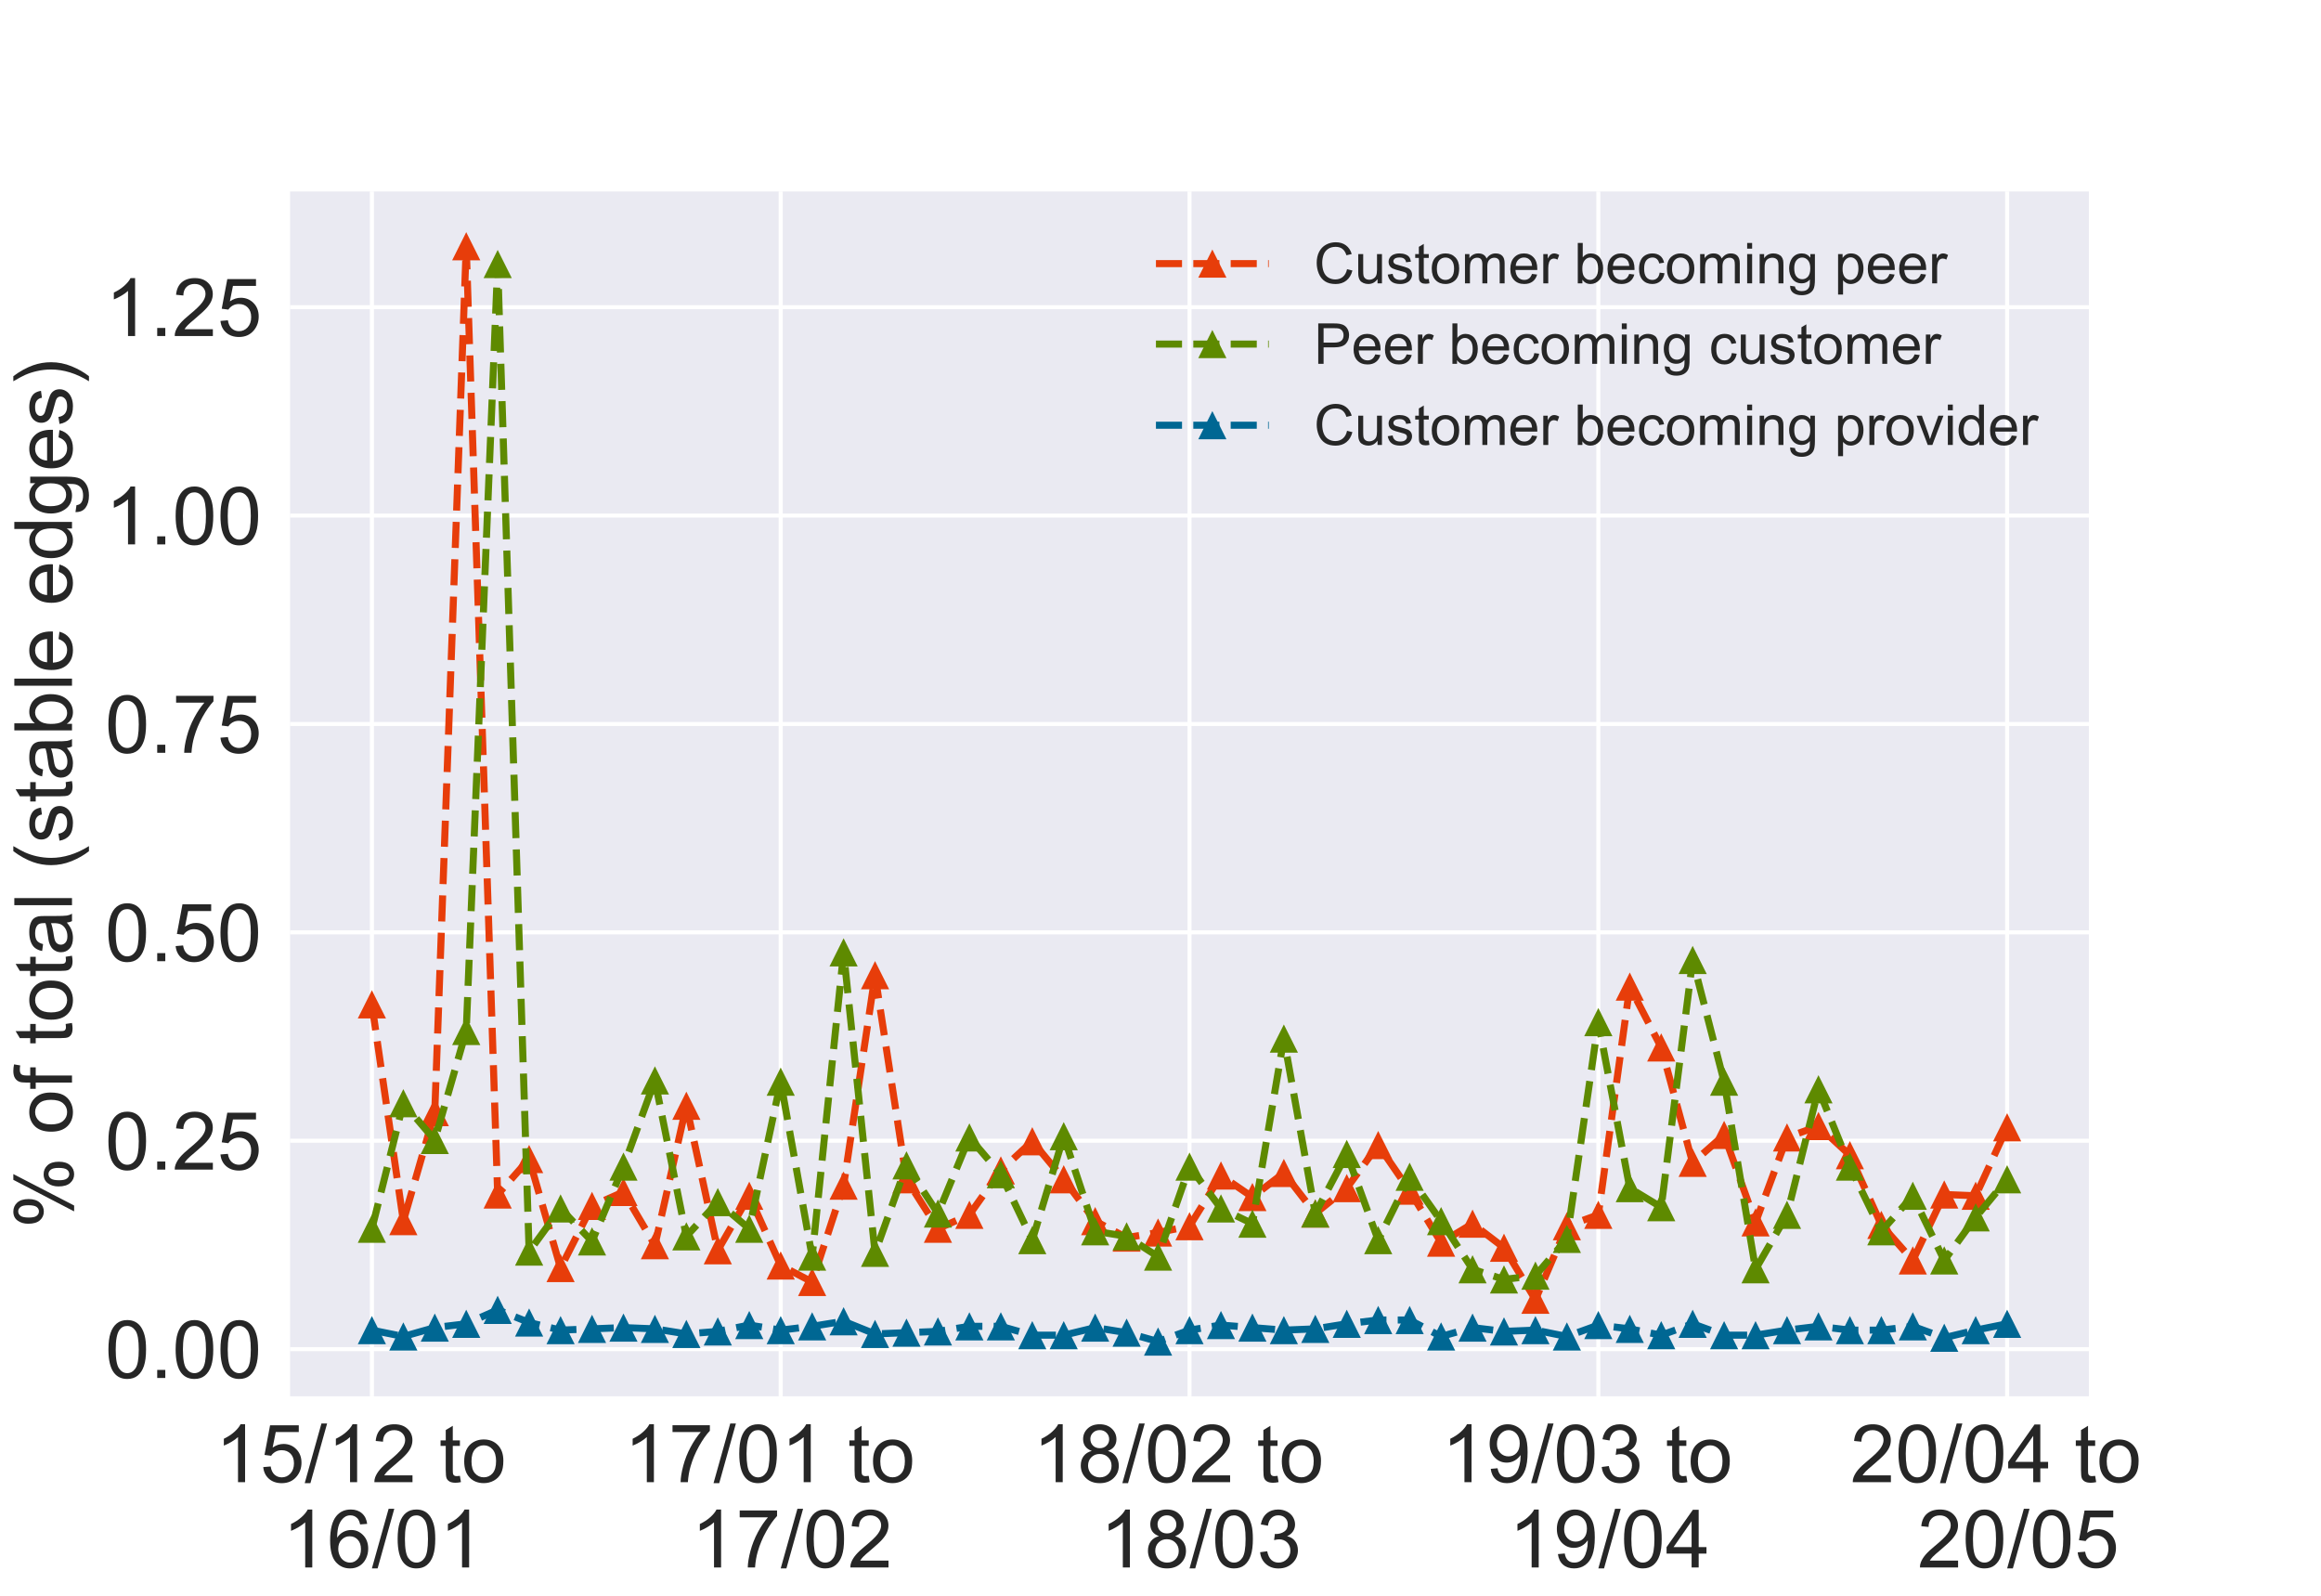 <?xml version="1.0" encoding="utf-8" standalone="no"?>
<!DOCTYPE svg PUBLIC "-//W3C//DTD SVG 1.1//EN"
  "http://www.w3.org/Graphics/SVG/1.1/DTD/svg11.dtd">
<!-- Created with matplotlib (https://matplotlib.org/) -->
<svg height="396pt" version="1.1" viewBox="0 0 576 396" width="576pt" xmlns="http://www.w3.org/2000/svg" xmlns:xlink="http://www.w3.org/1999/xlink">
 <defs>
  <style type="text/css">
*{stroke-linecap:butt;stroke-linejoin:round;}
  </style>
 </defs>
 <g id="figure_1">
  <g id="patch_1">
   <path d="M 0 396 
L 576 396 
L 576 0 
L 0 0 
z
" style="fill:#ffffff;"/>
  </g>
  <g id="axes_1">
   <g id="patch_2">
    <path d="M 72 346.5 
L 518.4 346.5 
L 518.4 47.52 
L 72 47.52 
z
" style="fill:#eaeaf2;"/>
   </g>
   <g id="matplotlib.axis_1">
    <g id="xtick_1">
     <g id="line2d_1">
      <path clip-path="url(#pc3252c942e)" d="M 92.291 346.5 
L 92.291 47.52 
" style="fill:none;stroke:#ffffff;stroke-linecap:round;"/>
     </g>
     <g id="line2d_2"/>
     <g id="text_1">
      <!-- 15/12 to  -->
      <defs>
       <path d="M 37.25 0 
L 28.469 0 
L 28.469 56 
Q 25.297 52.984 20.141 49.953 
Q 14.984 46.922 10.891 45.406 
L 10.891 53.906 
Q 18.266 57.375 23.781 62.297 
Q 29.297 67.234 31.594 71.875 
L 37.25 71.875 
z
" id="ArialMT-49"/>
       <path d="M 4.156 18.75 
L 13.375 19.531 
Q 14.406 12.797 18.141 9.391 
Q 21.875 6 27.156 6 
Q 33.5 6 37.891 10.781 
Q 42.281 15.578 42.281 23.484 
Q 42.281 31 38.062 35.344 
Q 33.844 39.703 27 39.703 
Q 22.75 39.703 19.328 37.766 
Q 15.922 35.844 13.969 32.766 
L 5.719 33.844 
L 12.641 70.609 
L 48.25 70.609 
L 48.25 62.203 
L 19.672 62.203 
L 15.828 42.969 
Q 22.266 47.469 29.344 47.469 
Q 38.719 47.469 45.156 40.969 
Q 51.609 34.469 51.609 24.266 
Q 51.609 14.547 45.953 7.469 
Q 39.062 -1.219 27.156 -1.219 
Q 17.391 -1.219 11.203 4.25 
Q 5.031 9.719 4.156 18.75 
z
" id="ArialMT-53"/>
       <path d="M 0 -1.219 
L 20.75 72.797 
L 27.781 72.797 
L 7.078 -1.219 
z
" id="ArialMT-47"/>
       <path d="M 50.344 8.453 
L 50.344 0 
L 3.031 0 
Q 2.938 3.172 4.047 6.109 
Q 5.859 10.938 9.828 15.625 
Q 13.812 20.312 21.344 26.469 
Q 33.016 36.031 37.109 41.625 
Q 41.219 47.219 41.219 52.203 
Q 41.219 57.422 37.469 61 
Q 33.734 64.594 27.734 64.594 
Q 21.391 64.594 17.578 60.781 
Q 13.766 56.984 13.719 50.25 
L 4.688 51.172 
Q 5.609 61.281 11.656 66.578 
Q 17.719 71.875 27.938 71.875 
Q 38.234 71.875 44.234 66.156 
Q 50.25 60.453 50.25 52 
Q 50.25 47.703 48.484 43.547 
Q 46.734 39.406 42.656 34.812 
Q 38.578 30.219 29.109 22.219 
Q 21.188 15.578 18.938 13.203 
Q 16.703 10.844 15.234 8.453 
z
" id="ArialMT-50"/>
       <path id="ArialMT-32"/>
       <path d="M 25.781 7.859 
L 27.047 0.094 
Q 23.344 -0.688 20.406 -0.688 
Q 15.625 -0.688 12.984 0.828 
Q 10.359 2.344 9.281 4.812 
Q 8.203 7.281 8.203 15.188 
L 8.203 45.016 
L 1.766 45.016 
L 1.766 51.859 
L 8.203 51.859 
L 8.203 64.703 
L 16.938 69.969 
L 16.938 51.859 
L 25.781 51.859 
L 25.781 45.016 
L 16.938 45.016 
L 16.938 14.703 
Q 16.938 10.938 17.406 9.859 
Q 17.875 8.797 18.922 8.156 
Q 19.969 7.516 21.922 7.516 
Q 23.391 7.516 25.781 7.859 
z
" id="ArialMT-116"/>
       <path d="M 3.328 25.922 
Q 3.328 40.328 11.328 47.266 
Q 18.016 53.031 27.641 53.031 
Q 38.328 53.031 45.109 46.016 
Q 51.906 39.016 51.906 26.656 
Q 51.906 16.656 48.906 10.906 
Q 45.906 5.172 40.156 2 
Q 34.422 -1.172 27.641 -1.172 
Q 16.75 -1.172 10.031 5.812 
Q 3.328 12.797 3.328 25.922 
z
M 12.359 25.922 
Q 12.359 15.969 16.703 11.016 
Q 21.047 6.062 27.641 6.062 
Q 34.188 6.062 38.531 11.031 
Q 42.875 16.016 42.875 26.219 
Q 42.875 35.844 38.5 40.797 
Q 34.125 45.75 27.641 45.75 
Q 21.047 45.75 16.703 40.812 
Q 12.359 35.891 12.359 25.922 
z
" id="ArialMT-111"/>
      </defs>
      <g style="fill:#262626;" transform="translate(53.374 367.816)scale(0.2 -0.2)">
       <use xlink:href="#ArialMT-49"/>
       <use x="55.615" xlink:href="#ArialMT-53"/>
       <use x="111.23" xlink:href="#ArialMT-47"/>
       <use x="139.014" xlink:href="#ArialMT-49"/>
       <use x="194.629" xlink:href="#ArialMT-50"/>
       <use x="250.244" xlink:href="#ArialMT-32"/>
       <use x="278.027" xlink:href="#ArialMT-116"/>
       <use x="305.811" xlink:href="#ArialMT-111"/>
       <use x="361.426" xlink:href="#ArialMT-32"/>
      </g>
      <!--  16/01 -->
      <defs>
       <path d="M 49.75 54.047 
L 41.016 53.375 
Q 39.844 58.547 37.703 60.891 
Q 34.125 64.656 28.906 64.656 
Q 24.703 64.656 21.531 62.312 
Q 17.391 59.281 14.984 53.469 
Q 12.594 47.656 12.5 36.922 
Q 15.672 41.75 20.266 44.094 
Q 24.859 46.438 29.891 46.438 
Q 38.672 46.438 44.844 39.969 
Q 51.031 33.5 51.031 23.25 
Q 51.031 16.5 48.125 10.719 
Q 45.219 4.938 40.141 1.859 
Q 35.062 -1.219 28.609 -1.219 
Q 17.625 -1.219 10.688 6.859 
Q 3.766 14.938 3.766 33.5 
Q 3.766 54.25 11.422 63.672 
Q 18.109 71.875 29.438 71.875 
Q 37.891 71.875 43.281 67.141 
Q 48.688 62.406 49.75 54.047 
z
M 13.875 23.188 
Q 13.875 18.656 15.797 14.5 
Q 17.719 10.359 21.188 8.172 
Q 24.656 6 28.469 6 
Q 34.031 6 38.031 10.484 
Q 42.047 14.984 42.047 22.703 
Q 42.047 30.125 38.078 34.391 
Q 34.125 38.672 28.125 38.672 
Q 22.172 38.672 18.016 34.391 
Q 13.875 30.125 13.875 23.188 
z
" id="ArialMT-54"/>
       <path d="M 4.156 35.297 
Q 4.156 48 6.766 55.734 
Q 9.375 63.484 14.516 67.672 
Q 19.672 71.875 27.484 71.875 
Q 33.25 71.875 37.594 69.547 
Q 41.938 67.234 44.766 62.859 
Q 47.609 58.5 49.219 52.219 
Q 50.828 45.953 50.828 35.297 
Q 50.828 22.703 48.234 14.969 
Q 45.656 7.234 40.5 3 
Q 35.359 -1.219 27.484 -1.219 
Q 17.141 -1.219 11.234 6.203 
Q 4.156 15.141 4.156 35.297 
z
M 13.188 35.297 
Q 13.188 17.672 17.312 11.828 
Q 21.438 6 27.484 6 
Q 33.547 6 37.672 11.859 
Q 41.797 17.719 41.797 35.297 
Q 41.797 52.984 37.672 58.781 
Q 33.547 64.594 27.391 64.594 
Q 21.344 64.594 17.719 59.469 
Q 13.188 52.938 13.188 35.297 
z
" id="ArialMT-48"/>
      </defs>
      <g style="fill:#262626;" transform="translate(64.491 388.969)scale(0.2 -0.2)">
       <use xlink:href="#ArialMT-32"/>
       <use x="27.783" xlink:href="#ArialMT-49"/>
       <use x="83.398" xlink:href="#ArialMT-54"/>
       <use x="139.014" xlink:href="#ArialMT-47"/>
       <use x="166.797" xlink:href="#ArialMT-48"/>
       <use x="222.412" xlink:href="#ArialMT-49"/>
      </g>
     </g>
    </g>
    <g id="xtick_2">
     <g id="line2d_3">
      <path clip-path="url(#pc3252c942e)" d="M 193.745 346.5 
L 193.745 47.52 
" style="fill:none;stroke:#ffffff;stroke-linecap:round;"/>
     </g>
     <g id="line2d_4"/>
     <g id="text_2">
      <!-- 17/01 to  -->
      <defs>
       <path d="M 4.734 62.203 
L 4.734 70.656 
L 51.078 70.656 
L 51.078 63.812 
Q 44.234 56.547 37.516 44.484 
Q 30.812 32.422 27.156 19.672 
Q 24.516 10.688 23.781 0 
L 14.75 0 
Q 14.891 8.453 18.062 20.406 
Q 21.234 32.375 27.172 43.484 
Q 33.109 54.594 39.797 62.203 
z
" id="ArialMT-55"/>
      </defs>
      <g style="fill:#262626;" transform="translate(154.828 367.816)scale(0.2 -0.2)">
       <use xlink:href="#ArialMT-49"/>
       <use x="55.615" xlink:href="#ArialMT-55"/>
       <use x="111.23" xlink:href="#ArialMT-47"/>
       <use x="139.014" xlink:href="#ArialMT-48"/>
       <use x="194.629" xlink:href="#ArialMT-49"/>
       <use x="250.244" xlink:href="#ArialMT-32"/>
       <use x="278.027" xlink:href="#ArialMT-116"/>
       <use x="305.811" xlink:href="#ArialMT-111"/>
       <use x="361.426" xlink:href="#ArialMT-32"/>
      </g>
      <!--  17/02 -->
      <g style="fill:#262626;" transform="translate(165.945 388.969)scale(0.2 -0.2)">
       <use xlink:href="#ArialMT-32"/>
       <use x="27.783" xlink:href="#ArialMT-49"/>
       <use x="83.398" xlink:href="#ArialMT-55"/>
       <use x="139.014" xlink:href="#ArialMT-47"/>
       <use x="166.797" xlink:href="#ArialMT-48"/>
       <use x="222.412" xlink:href="#ArialMT-50"/>
      </g>
     </g>
    </g>
    <g id="xtick_3">
     <g id="line2d_5">
      <path clip-path="url(#pc3252c942e)" d="M 295.2 346.5 
L 295.2 47.52 
" style="fill:none;stroke:#ffffff;stroke-linecap:round;"/>
     </g>
     <g id="line2d_6"/>
     <g id="text_3">
      <!-- 18/02 to  -->
      <defs>
       <path d="M 17.672 38.812 
Q 12.203 40.828 9.562 44.531 
Q 6.938 48.25 6.938 53.422 
Q 6.938 61.234 12.547 66.547 
Q 18.172 71.875 27.484 71.875 
Q 36.859 71.875 42.578 66.422 
Q 48.297 60.984 48.297 53.172 
Q 48.297 48.188 45.672 44.5 
Q 43.062 40.828 37.75 38.812 
Q 44.344 36.672 47.781 31.875 
Q 51.219 27.094 51.219 20.453 
Q 51.219 11.281 44.719 5.031 
Q 38.234 -1.219 27.641 -1.219 
Q 17.047 -1.219 10.547 5.047 
Q 4.047 11.328 4.047 20.703 
Q 4.047 27.688 7.594 32.391 
Q 11.141 37.109 17.672 38.812 
z
M 15.922 53.719 
Q 15.922 48.641 19.188 45.406 
Q 22.469 42.188 27.688 42.188 
Q 32.766 42.188 36.016 45.375 
Q 39.266 48.578 39.266 53.219 
Q 39.266 58.062 35.906 61.359 
Q 32.562 64.656 27.594 64.656 
Q 22.562 64.656 19.234 61.422 
Q 15.922 58.203 15.922 53.719 
z
M 13.094 20.656 
Q 13.094 16.891 14.875 13.375 
Q 16.656 9.859 20.172 7.922 
Q 23.688 6 27.734 6 
Q 34.031 6 38.125 10.047 
Q 42.234 14.109 42.234 20.359 
Q 42.234 26.703 38.016 30.859 
Q 33.797 35.016 27.438 35.016 
Q 21.234 35.016 17.156 30.906 
Q 13.094 26.812 13.094 20.656 
z
" id="ArialMT-56"/>
      </defs>
      <g style="fill:#262626;" transform="translate(256.283 367.816)scale(0.2 -0.2)">
       <use xlink:href="#ArialMT-49"/>
       <use x="55.615" xlink:href="#ArialMT-56"/>
       <use x="111.23" xlink:href="#ArialMT-47"/>
       <use x="139.014" xlink:href="#ArialMT-48"/>
       <use x="194.629" xlink:href="#ArialMT-50"/>
       <use x="250.244" xlink:href="#ArialMT-32"/>
       <use x="278.027" xlink:href="#ArialMT-116"/>
       <use x="305.811" xlink:href="#ArialMT-111"/>
       <use x="361.426" xlink:href="#ArialMT-32"/>
      </g>
      <!--  18/03 -->
      <defs>
       <path d="M 4.203 18.891 
L 12.984 20.062 
Q 14.5 12.594 18.141 9.297 
Q 21.781 6 27 6 
Q 33.203 6 37.469 10.297 
Q 41.75 14.594 41.75 20.953 
Q 41.75 27 37.797 30.922 
Q 33.844 34.859 27.734 34.859 
Q 25.25 34.859 21.531 33.891 
L 22.516 41.609 
Q 23.391 41.5 23.922 41.5 
Q 29.547 41.5 34.031 44.422 
Q 38.531 47.359 38.531 53.469 
Q 38.531 58.297 35.25 61.469 
Q 31.984 64.656 26.812 64.656 
Q 21.688 64.656 18.266 61.422 
Q 14.844 58.203 13.875 51.766 
L 5.078 53.328 
Q 6.688 62.156 12.391 67.016 
Q 18.109 71.875 26.609 71.875 
Q 32.469 71.875 37.391 69.359 
Q 42.328 66.844 44.938 62.5 
Q 47.562 58.156 47.562 53.266 
Q 47.562 48.641 45.062 44.828 
Q 42.578 41.016 37.703 38.766 
Q 44.047 37.312 47.562 32.688 
Q 51.078 28.078 51.078 21.141 
Q 51.078 11.766 44.234 5.25 
Q 37.406 -1.266 26.953 -1.266 
Q 17.531 -1.266 11.297 4.344 
Q 5.078 9.969 4.203 18.891 
z
" id="ArialMT-51"/>
      </defs>
      <g style="fill:#262626;" transform="translate(267.4 388.969)scale(0.2 -0.2)">
       <use xlink:href="#ArialMT-32"/>
       <use x="27.783" xlink:href="#ArialMT-49"/>
       <use x="83.398" xlink:href="#ArialMT-56"/>
       <use x="139.014" xlink:href="#ArialMT-47"/>
       <use x="166.797" xlink:href="#ArialMT-48"/>
       <use x="222.412" xlink:href="#ArialMT-51"/>
      </g>
     </g>
    </g>
    <g id="xtick_4">
     <g id="line2d_7">
      <path clip-path="url(#pc3252c942e)" d="M 396.655 346.5 
L 396.655 47.52 
" style="fill:none;stroke:#ffffff;stroke-linecap:round;"/>
     </g>
     <g id="line2d_8"/>
     <g id="text_4">
      <!-- 19/03 to  -->
      <defs>
       <path d="M 5.469 16.547 
L 13.922 17.328 
Q 14.984 11.375 18.016 8.688 
Q 21.047 6 25.781 6 
Q 29.828 6 32.875 7.859 
Q 35.938 9.719 37.891 12.812 
Q 39.844 15.922 41.156 21.188 
Q 42.484 26.469 42.484 31.938 
Q 42.484 32.516 42.438 33.688 
Q 39.797 29.5 35.234 26.875 
Q 30.672 24.266 25.344 24.266 
Q 16.453 24.266 10.297 30.703 
Q 4.156 37.156 4.156 47.703 
Q 4.156 58.594 10.578 65.234 
Q 17 71.875 26.656 71.875 
Q 33.641 71.875 39.422 68.109 
Q 45.219 64.359 48.219 57.391 
Q 51.219 50.438 51.219 37.25 
Q 51.219 23.531 48.234 15.406 
Q 45.266 7.281 39.375 3.031 
Q 33.5 -1.219 25.594 -1.219 
Q 17.188 -1.219 11.859 3.438 
Q 6.547 8.109 5.469 16.547 
z
M 41.453 48.141 
Q 41.453 55.719 37.422 60.156 
Q 33.406 64.594 27.734 64.594 
Q 21.875 64.594 17.531 59.812 
Q 13.188 55.031 13.188 47.406 
Q 13.188 40.578 17.312 36.297 
Q 21.438 32.031 27.484 32.031 
Q 33.594 32.031 37.516 36.297 
Q 41.453 40.578 41.453 48.141 
z
" id="ArialMT-57"/>
      </defs>
      <g style="fill:#262626;" transform="translate(357.737 367.816)scale(0.2 -0.2)">
       <use xlink:href="#ArialMT-49"/>
       <use x="55.615" xlink:href="#ArialMT-57"/>
       <use x="111.23" xlink:href="#ArialMT-47"/>
       <use x="139.014" xlink:href="#ArialMT-48"/>
       <use x="194.629" xlink:href="#ArialMT-51"/>
       <use x="250.244" xlink:href="#ArialMT-32"/>
       <use x="278.027" xlink:href="#ArialMT-116"/>
       <use x="305.811" xlink:href="#ArialMT-111"/>
       <use x="361.426" xlink:href="#ArialMT-32"/>
      </g>
      <!--  19/04 -->
      <defs>
       <path d="M 32.328 0 
L 32.328 17.141 
L 1.266 17.141 
L 1.266 25.203 
L 33.938 71.578 
L 41.109 71.578 
L 41.109 25.203 
L 50.781 25.203 
L 50.781 17.141 
L 41.109 17.141 
L 41.109 0 
z
M 32.328 25.203 
L 32.328 57.469 
L 9.906 25.203 
z
" id="ArialMT-52"/>
      </defs>
      <g style="fill:#262626;" transform="translate(368.855 388.969)scale(0.2 -0.2)">
       <use xlink:href="#ArialMT-32"/>
       <use x="27.783" xlink:href="#ArialMT-49"/>
       <use x="83.398" xlink:href="#ArialMT-57"/>
       <use x="139.014" xlink:href="#ArialMT-47"/>
       <use x="166.797" xlink:href="#ArialMT-48"/>
       <use x="222.412" xlink:href="#ArialMT-52"/>
      </g>
     </g>
    </g>
    <g id="xtick_5">
     <g id="line2d_9">
      <path clip-path="url(#pc3252c942e)" d="M 498.109 346.5 
L 498.109 47.52 
" style="fill:none;stroke:#ffffff;stroke-linecap:round;"/>
     </g>
     <g id="line2d_10"/>
     <g id="text_5">
      <!-- 20/04 to  -->
      <g style="fill:#262626;" transform="translate(459.192 367.816)scale(0.2 -0.2)">
       <use xlink:href="#ArialMT-50"/>
       <use x="55.615" xlink:href="#ArialMT-48"/>
       <use x="111.23" xlink:href="#ArialMT-47"/>
       <use x="139.014" xlink:href="#ArialMT-48"/>
       <use x="194.629" xlink:href="#ArialMT-52"/>
       <use x="250.244" xlink:href="#ArialMT-32"/>
       <use x="278.027" xlink:href="#ArialMT-116"/>
       <use x="305.811" xlink:href="#ArialMT-111"/>
       <use x="361.426" xlink:href="#ArialMT-32"/>
      </g>
      <!--  20/05 -->
      <g style="fill:#262626;" transform="translate(470.309 388.969)scale(0.2 -0.2)">
       <use xlink:href="#ArialMT-32"/>
       <use x="27.783" xlink:href="#ArialMT-50"/>
       <use x="83.398" xlink:href="#ArialMT-48"/>
       <use x="139.014" xlink:href="#ArialMT-47"/>
       <use x="166.797" xlink:href="#ArialMT-48"/>
       <use x="222.412" xlink:href="#ArialMT-53"/>
      </g>
     </g>
    </g>
   </g>
   <g id="matplotlib.axis_2">
    <g id="ytick_1">
     <g id="line2d_11">
      <path clip-path="url(#pc3252c942e)" d="M 72 334.798 
L 518.4 334.798 
" style="fill:none;stroke:#ffffff;stroke-linecap:round;"/>
     </g>
     <g id="line2d_12"/>
     <g id="text_6">
      <!-- 0.00 -->
      <defs>
       <path d="M 9.078 0 
L 9.078 10.016 
L 19.094 10.016 
L 19.094 0 
z
" id="ArialMT-46"/>
      </defs>
      <g style="fill:#262626;" transform="translate(26.078 341.955)scale(0.2 -0.2)">
       <use xlink:href="#ArialMT-48"/>
       <use x="55.615" xlink:href="#ArialMT-46"/>
       <use x="83.398" xlink:href="#ArialMT-48"/>
       <use x="139.014" xlink:href="#ArialMT-48"/>
      </g>
     </g>
    </g>
    <g id="ytick_2">
     <g id="line2d_13">
      <path clip-path="url(#pc3252c942e)" d="M 72 283.083 
L 518.4 283.083 
" style="fill:none;stroke:#ffffff;stroke-linecap:round;"/>
     </g>
     <g id="line2d_14"/>
     <g id="text_7">
      <!-- 0.25 -->
      <g style="fill:#262626;" transform="translate(26.078 290.241)scale(0.2 -0.2)">
       <use xlink:href="#ArialMT-48"/>
       <use x="55.615" xlink:href="#ArialMT-46"/>
       <use x="83.398" xlink:href="#ArialMT-50"/>
       <use x="139.014" xlink:href="#ArialMT-53"/>
      </g>
     </g>
    </g>
    <g id="ytick_3">
     <g id="line2d_15">
      <path clip-path="url(#pc3252c942e)" d="M 72 231.369 
L 518.4 231.369 
" style="fill:none;stroke:#ffffff;stroke-linecap:round;"/>
     </g>
     <g id="line2d_16"/>
     <g id="text_8">
      <!-- 0.50 -->
      <g style="fill:#262626;" transform="translate(26.078 238.527)scale(0.2 -0.2)">
       <use xlink:href="#ArialMT-48"/>
       <use x="55.615" xlink:href="#ArialMT-46"/>
       <use x="83.398" xlink:href="#ArialMT-53"/>
       <use x="139.014" xlink:href="#ArialMT-48"/>
      </g>
     </g>
    </g>
    <g id="ytick_4">
     <g id="line2d_17">
      <path clip-path="url(#pc3252c942e)" d="M 72 179.654 
L 518.4 179.654 
" style="fill:none;stroke:#ffffff;stroke-linecap:round;"/>
     </g>
     <g id="line2d_18"/>
     <g id="text_9">
      <!-- 0.75 -->
      <g style="fill:#262626;" transform="translate(26.078 186.812)scale(0.2 -0.2)">
       <use xlink:href="#ArialMT-48"/>
       <use x="55.615" xlink:href="#ArialMT-46"/>
       <use x="83.398" xlink:href="#ArialMT-55"/>
       <use x="139.014" xlink:href="#ArialMT-53"/>
      </g>
     </g>
    </g>
    <g id="ytick_5">
     <g id="line2d_19">
      <path clip-path="url(#pc3252c942e)" d="M 72 127.94 
L 518.4 127.94 
" style="fill:none;stroke:#ffffff;stroke-linecap:round;"/>
     </g>
     <g id="line2d_20"/>
     <g id="text_10">
      <!-- 1.00 -->
      <g style="fill:#262626;" transform="translate(26.078 135.098)scale(0.2 -0.2)">
       <use xlink:href="#ArialMT-49"/>
       <use x="55.615" xlink:href="#ArialMT-46"/>
       <use x="83.398" xlink:href="#ArialMT-48"/>
       <use x="139.014" xlink:href="#ArialMT-48"/>
      </g>
     </g>
    </g>
    <g id="ytick_6">
     <g id="line2d_21">
      <path clip-path="url(#pc3252c942e)" d="M 72 76.226 
L 518.4 76.226 
" style="fill:none;stroke:#ffffff;stroke-linecap:round;"/>
     </g>
     <g id="line2d_22"/>
     <g id="text_11">
      <!-- 1.25 -->
      <g style="fill:#262626;" transform="translate(26.078 83.384)scale(0.2 -0.2)">
       <use xlink:href="#ArialMT-49"/>
       <use x="55.615" xlink:href="#ArialMT-46"/>
       <use x="83.398" xlink:href="#ArialMT-50"/>
       <use x="139.014" xlink:href="#ArialMT-53"/>
      </g>
     </g>
    </g>
    <g id="text_12">
     <!-- % of total (stable edges) -->
     <defs>
      <path d="M 5.812 54.391 
Q 5.812 62.062 9.672 67.422 
Q 13.531 72.797 20.844 72.797 
Q 27.594 72.797 32 67.984 
Q 36.422 63.188 36.422 53.859 
Q 36.422 44.781 31.953 39.875 
Q 27.484 34.969 20.953 34.969 
Q 14.453 34.969 10.125 39.797 
Q 5.812 44.625 5.812 54.391 
z
M 21.094 66.75 
Q 17.828 66.75 15.656 63.906 
Q 13.484 61.078 13.484 53.516 
Q 13.484 46.625 15.672 43.812 
Q 17.875 41.016 21.094 41.016 
Q 24.422 41.016 26.594 43.844 
Q 28.766 46.688 28.766 54.203 
Q 28.766 61.141 26.562 63.938 
Q 24.359 66.75 21.094 66.75 
z
M 21.141 -2.641 
L 60.297 72.797 
L 67.438 72.797 
L 28.422 -2.641 
z
M 52.094 16.797 
Q 52.094 24.516 55.953 29.859 
Q 59.812 35.203 67.188 35.203 
Q 73.922 35.203 78.344 30.391 
Q 82.766 25.594 82.766 16.266 
Q 82.766 7.172 78.297 2.266 
Q 73.828 -2.641 67.234 -2.641 
Q 60.75 -2.641 56.422 2.219 
Q 52.094 7.078 52.094 16.797 
z
M 67.438 29.156 
Q 64.109 29.156 61.938 26.312 
Q 59.766 23.484 59.766 15.922 
Q 59.766 9.078 61.953 6.25 
Q 64.156 3.422 67.391 3.422 
Q 70.75 3.422 72.922 6.25 
Q 75.094 9.078 75.094 16.609 
Q 75.094 23.531 72.891 26.344 
Q 70.703 29.156 67.438 29.156 
z
" id="ArialMT-37"/>
      <path d="M 8.688 0 
L 8.688 45.016 
L 0.922 45.016 
L 0.922 51.859 
L 8.688 51.859 
L 8.688 57.375 
Q 8.688 62.594 9.625 65.141 
Q 10.891 68.562 14.078 70.672 
Q 17.281 72.797 23.047 72.797 
Q 26.766 72.797 31.25 71.922 
L 29.938 64.266 
Q 27.203 64.75 24.75 64.75 
Q 20.75 64.75 19.094 63.031 
Q 17.438 61.328 17.438 56.641 
L 17.438 51.859 
L 27.547 51.859 
L 27.547 45.016 
L 17.438 45.016 
L 17.438 0 
z
" id="ArialMT-102"/>
      <path d="M 40.438 6.391 
Q 35.547 2.25 31.031 0.531 
Q 26.516 -1.172 21.344 -1.172 
Q 12.797 -1.172 8.203 3 
Q 3.609 7.172 3.609 13.672 
Q 3.609 17.484 5.344 20.625 
Q 7.078 23.781 9.891 25.688 
Q 12.703 27.594 16.219 28.562 
Q 18.797 29.25 24.031 29.891 
Q 34.672 31.156 39.703 32.906 
Q 39.75 34.719 39.75 35.203 
Q 39.75 40.578 37.25 42.781 
Q 33.891 45.75 27.25 45.75 
Q 21.047 45.75 18.094 43.578 
Q 15.141 41.406 13.719 35.891 
L 5.125 37.062 
Q 6.297 42.578 8.984 45.969 
Q 11.672 49.359 16.75 51.188 
Q 21.828 53.031 28.516 53.031 
Q 35.156 53.031 39.297 51.469 
Q 43.453 49.906 45.406 47.531 
Q 47.359 45.172 48.141 41.547 
Q 48.578 39.312 48.578 33.453 
L 48.578 21.734 
Q 48.578 9.469 49.141 6.219 
Q 49.703 2.984 51.375 0 
L 42.188 0 
Q 40.828 2.734 40.438 6.391 
z
M 39.703 26.031 
Q 34.906 24.078 25.344 22.703 
Q 19.922 21.922 17.672 20.938 
Q 15.438 19.969 14.203 18.094 
Q 12.984 16.219 12.984 13.922 
Q 12.984 10.406 15.641 8.062 
Q 18.312 5.719 23.438 5.719 
Q 28.516 5.719 32.469 7.938 
Q 36.422 10.156 38.281 14.016 
Q 39.703 17 39.703 22.797 
z
" id="ArialMT-97"/>
      <path d="M 6.391 0 
L 6.391 71.578 
L 15.188 71.578 
L 15.188 0 
z
" id="ArialMT-108"/>
      <path d="M 23.391 -21.047 
Q 16.109 -11.859 11.078 0.438 
Q 6.062 12.75 6.062 25.922 
Q 6.062 37.547 9.812 48.188 
Q 14.203 60.547 23.391 72.797 
L 29.688 72.797 
Q 23.781 62.641 21.875 58.297 
Q 18.891 51.562 17.188 44.234 
Q 15.094 35.109 15.094 25.875 
Q 15.094 2.391 29.688 -21.047 
z
" id="ArialMT-40"/>
      <path d="M 3.078 15.484 
L 11.766 16.844 
Q 12.5 11.625 15.844 8.844 
Q 19.188 6.062 25.203 6.062 
Q 31.25 6.062 34.172 8.516 
Q 37.109 10.984 37.109 14.312 
Q 37.109 17.281 34.516 19 
Q 32.719 20.172 25.531 21.969 
Q 15.875 24.422 12.141 26.203 
Q 8.406 27.984 6.469 31.125 
Q 4.547 34.281 4.547 38.094 
Q 4.547 41.547 6.125 44.5 
Q 7.719 47.469 10.453 49.422 
Q 12.5 50.922 16.031 51.969 
Q 19.578 53.031 23.641 53.031 
Q 29.734 53.031 34.344 51.266 
Q 38.969 49.516 41.156 46.5 
Q 43.359 43.5 44.188 38.484 
L 35.594 37.312 
Q 35.016 41.312 32.203 43.547 
Q 29.391 45.797 24.266 45.797 
Q 18.219 45.797 15.625 43.797 
Q 13.031 41.797 13.031 39.109 
Q 13.031 37.406 14.109 36.031 
Q 15.188 34.625 17.484 33.688 
Q 18.797 33.203 25.25 31.453 
Q 34.578 28.953 38.25 27.359 
Q 41.938 25.781 44.031 22.75 
Q 46.141 19.734 46.141 15.234 
Q 46.141 10.844 43.578 6.953 
Q 41.016 3.078 36.172 0.953 
Q 31.344 -1.172 25.25 -1.172 
Q 15.141 -1.172 9.844 3.031 
Q 4.547 7.234 3.078 15.484 
z
" id="ArialMT-115"/>
      <path d="M 14.703 0 
L 6.547 0 
L 6.547 71.578 
L 15.328 71.578 
L 15.328 46.047 
Q 20.906 53.031 29.547 53.031 
Q 34.328 53.031 38.594 51.094 
Q 42.875 49.172 45.625 45.672 
Q 48.391 42.188 49.953 37.25 
Q 51.516 32.328 51.516 26.703 
Q 51.516 13.375 44.922 6.094 
Q 38.328 -1.172 29.109 -1.172 
Q 19.922 -1.172 14.703 6.5 
z
M 14.594 26.312 
Q 14.594 17 17.141 12.844 
Q 21.297 6.062 28.375 6.062 
Q 34.125 6.062 38.328 11.062 
Q 42.531 16.062 42.531 25.984 
Q 42.531 36.141 38.5 40.969 
Q 34.469 45.797 28.766 45.797 
Q 23 45.797 18.797 40.797 
Q 14.594 35.797 14.594 26.312 
z
" id="ArialMT-98"/>
      <path d="M 42.094 16.703 
L 51.172 15.578 
Q 49.031 7.625 43.219 3.219 
Q 37.406 -1.172 28.375 -1.172 
Q 17 -1.172 10.328 5.828 
Q 3.656 12.844 3.656 25.484 
Q 3.656 38.578 10.391 45.797 
Q 17.141 53.031 27.875 53.031 
Q 38.281 53.031 44.875 45.953 
Q 51.469 38.875 51.469 26.031 
Q 51.469 25.25 51.422 23.688 
L 12.75 23.688 
Q 13.234 15.141 17.578 10.594 
Q 21.922 6.062 28.422 6.062 
Q 33.25 6.062 36.672 8.594 
Q 40.094 11.141 42.094 16.703 
z
M 13.234 30.906 
L 42.188 30.906 
Q 41.609 37.453 38.875 40.719 
Q 34.672 45.797 27.984 45.797 
Q 21.922 45.797 17.797 41.75 
Q 13.672 37.703 13.234 30.906 
z
" id="ArialMT-101"/>
      <path d="M 40.234 0 
L 40.234 6.547 
Q 35.297 -1.172 25.734 -1.172 
Q 19.531 -1.172 14.328 2.25 
Q 9.125 5.672 6.266 11.797 
Q 3.422 17.922 3.422 25.875 
Q 3.422 33.641 6 39.969 
Q 8.594 46.297 13.766 49.656 
Q 18.953 53.031 25.344 53.031 
Q 30.031 53.031 33.688 51.047 
Q 37.359 49.078 39.656 45.906 
L 39.656 71.578 
L 48.391 71.578 
L 48.391 0 
z
M 12.453 25.875 
Q 12.453 15.922 16.641 10.984 
Q 20.844 6.062 26.562 6.062 
Q 32.328 6.062 36.344 10.766 
Q 40.375 15.484 40.375 25.141 
Q 40.375 35.797 36.266 40.766 
Q 32.172 45.75 26.172 45.75 
Q 20.312 45.75 16.375 40.969 
Q 12.453 36.188 12.453 25.875 
z
" id="ArialMT-100"/>
      <path d="M 4.984 -4.297 
L 13.531 -5.562 
Q 14.062 -9.516 16.5 -11.328 
Q 19.781 -13.766 25.438 -13.766 
Q 31.547 -13.766 34.859 -11.328 
Q 38.188 -8.891 39.359 -4.5 
Q 40.047 -1.812 39.984 6.781 
Q 34.234 0 25.641 0 
Q 14.938 0 9.078 7.719 
Q 3.219 15.438 3.219 26.219 
Q 3.219 33.641 5.906 39.906 
Q 8.594 46.188 13.688 49.609 
Q 18.797 53.031 25.688 53.031 
Q 34.859 53.031 40.828 45.609 
L 40.828 51.859 
L 48.922 51.859 
L 48.922 7.031 
Q 48.922 -5.078 46.453 -10.125 
Q 44 -15.188 38.641 -18.109 
Q 33.297 -21.047 25.484 -21.047 
Q 16.219 -21.047 10.5 -16.875 
Q 4.781 -12.703 4.984 -4.297 
z
M 12.25 26.859 
Q 12.25 16.656 16.297 11.969 
Q 20.359 7.281 26.469 7.281 
Q 32.516 7.281 36.609 11.938 
Q 40.719 16.609 40.719 26.562 
Q 40.719 36.078 36.5 40.906 
Q 32.281 45.75 26.312 45.75 
Q 20.453 45.75 16.344 40.984 
Q 12.25 36.234 12.25 26.859 
z
" id="ArialMT-103"/>
      <path d="M 12.359 -21.047 
L 6.062 -21.047 
Q 20.656 2.391 20.656 25.875 
Q 20.656 35.062 18.562 44.094 
Q 16.891 51.422 13.922 58.156 
Q 12.016 62.547 6.062 72.797 
L 12.359 72.797 
Q 21.531 60.547 25.922 48.188 
Q 29.688 37.547 29.688 25.922 
Q 29.688 12.75 24.625 0.438 
Q 19.578 -11.859 12.359 -21.047 
z
" id="ArialMT-41"/>
     </defs>
     <g style="fill:#262626;" transform="translate(17.869 304.84)rotate(-90)scale(0.2 -0.2)">
      <use xlink:href="#ArialMT-37"/>
      <use x="88.916" xlink:href="#ArialMT-32"/>
      <use x="116.699" xlink:href="#ArialMT-111"/>
      <use x="172.314" xlink:href="#ArialMT-102"/>
      <use x="200.098" xlink:href="#ArialMT-32"/>
      <use x="227.881" xlink:href="#ArialMT-116"/>
      <use x="255.664" xlink:href="#ArialMT-111"/>
      <use x="311.279" xlink:href="#ArialMT-116"/>
      <use x="339.062" xlink:href="#ArialMT-97"/>
      <use x="394.678" xlink:href="#ArialMT-108"/>
      <use x="416.895" xlink:href="#ArialMT-32"/>
      <use x="444.678" xlink:href="#ArialMT-40"/>
      <use x="477.979" xlink:href="#ArialMT-115"/>
      <use x="527.979" xlink:href="#ArialMT-116"/>
      <use x="555.762" xlink:href="#ArialMT-97"/>
      <use x="611.377" xlink:href="#ArialMT-98"/>
      <use x="666.992" xlink:href="#ArialMT-108"/>
      <use x="689.209" xlink:href="#ArialMT-101"/>
      <use x="744.824" xlink:href="#ArialMT-32"/>
      <use x="772.607" xlink:href="#ArialMT-101"/>
      <use x="828.223" xlink:href="#ArialMT-100"/>
      <use x="883.838" xlink:href="#ArialMT-103"/>
      <use x="939.453" xlink:href="#ArialMT-101"/>
      <use x="995.068" xlink:href="#ArialMT-115"/>
      <use x="1045.068" xlink:href="#ArialMT-41"/>
     </g>
    </g>
   </g>
   <g id="line2d_23">
    <path clip-path="url(#pc3252c942e)" d="M 92.291 249.231 
L 100.095 303.025 
L 107.899 275.97 
L 115.703 61.11 
L 123.508 296.418 
L 131.312 287.61 
L 139.116 314.664 
L 146.92 299.25 
L 154.724 295.789 
L 162.529 309.002 
L 170.333 274.397 
L 178.137 310.26 
L 185.941 296.733 
L 193.745 314.035 
L 201.55 318.125 
L 209.354 294.216 
L 217.158 241.995 
L 224.962 292.643 
L 232.766 304.912 
L 240.571 301.452 
L 248.375 290.441 
L 256.179 283.206 
L 263.983 292.643 
L 271.787 303.025 
L 279.592 307.114 
L 287.396 305.856 
L 295.2 304.283 
L 303.004 291.7 
L 310.808 297.048 
L 318.613 291.07 
L 326.417 301.137 
L 334.221 294.845 
L 342.025 284.15 
L 349.829 295.475 
L 357.634 308.373 
L 365.438 303.654 
L 373.242 309.631 
L 381.046 322.529 
L 388.85 304.283 
L 396.655 301.452 
L 404.459 244.827 
L 412.263 259.927 
L 420.067 288.554 
L 427.871 281.633 
L 435.676 303.339 
L 443.48 282.262 
L 451.284 279.431 
L 459.088 286.666 
L 466.892 303.968 
L 474.697 312.777 
L 482.501 296.418 
L 490.305 296.733 
L 498.109 279.745 
" style="fill:none;stroke:#e73d0a;stroke-dasharray:6.475,2.8;stroke-dashoffset:0;stroke-width:1.75;"/>
    <defs>
     <path d="M 0 -3.5 
L -3.5 3.5 
L 3.5 3.5 
z
" id="mc7b42a4d56"/>
    </defs>
    <g clip-path="url(#pc3252c942e)">
     <use style="fill:#e73d0a;" x="92.291" xlink:href="#mc7b42a4d56" y="249.231"/>
     <use style="fill:#e73d0a;" x="100.095" xlink:href="#mc7b42a4d56" y="303.025"/>
     <use style="fill:#e73d0a;" x="107.899" xlink:href="#mc7b42a4d56" y="275.97"/>
     <use style="fill:#e73d0a;" x="115.703" xlink:href="#mc7b42a4d56" y="61.11"/>
     <use style="fill:#e73d0a;" x="123.508" xlink:href="#mc7b42a4d56" y="296.418"/>
     <use style="fill:#e73d0a;" x="131.312" xlink:href="#mc7b42a4d56" y="287.61"/>
     <use style="fill:#e73d0a;" x="139.116" xlink:href="#mc7b42a4d56" y="314.664"/>
     <use style="fill:#e73d0a;" x="146.92" xlink:href="#mc7b42a4d56" y="299.25"/>
     <use style="fill:#e73d0a;" x="154.724" xlink:href="#mc7b42a4d56" y="295.789"/>
     <use style="fill:#e73d0a;" x="162.529" xlink:href="#mc7b42a4d56" y="309.002"/>
     <use style="fill:#e73d0a;" x="170.333" xlink:href="#mc7b42a4d56" y="274.397"/>
     <use style="fill:#e73d0a;" x="178.137" xlink:href="#mc7b42a4d56" y="310.26"/>
     <use style="fill:#e73d0a;" x="185.941" xlink:href="#mc7b42a4d56" y="296.733"/>
     <use style="fill:#e73d0a;" x="193.745" xlink:href="#mc7b42a4d56" y="314.035"/>
     <use style="fill:#e73d0a;" x="201.55" xlink:href="#mc7b42a4d56" y="318.125"/>
     <use style="fill:#e73d0a;" x="209.354" xlink:href="#mc7b42a4d56" y="294.216"/>
     <use style="fill:#e73d0a;" x="217.158" xlink:href="#mc7b42a4d56" y="241.995"/>
     <use style="fill:#e73d0a;" x="224.962" xlink:href="#mc7b42a4d56" y="292.643"/>
     <use style="fill:#e73d0a;" x="232.766" xlink:href="#mc7b42a4d56" y="304.912"/>
     <use style="fill:#e73d0a;" x="240.571" xlink:href="#mc7b42a4d56" y="301.452"/>
     <use style="fill:#e73d0a;" x="248.375" xlink:href="#mc7b42a4d56" y="290.441"/>
     <use style="fill:#e73d0a;" x="256.179" xlink:href="#mc7b42a4d56" y="283.206"/>
     <use style="fill:#e73d0a;" x="263.983" xlink:href="#mc7b42a4d56" y="292.643"/>
     <use style="fill:#e73d0a;" x="271.787" xlink:href="#mc7b42a4d56" y="303.025"/>
     <use style="fill:#e73d0a;" x="279.592" xlink:href="#mc7b42a4d56" y="307.114"/>
     <use style="fill:#e73d0a;" x="287.396" xlink:href="#mc7b42a4d56" y="305.856"/>
     <use style="fill:#e73d0a;" x="295.2" xlink:href="#mc7b42a4d56" y="304.283"/>
     <use style="fill:#e73d0a;" x="303.004" xlink:href="#mc7b42a4d56" y="291.7"/>
     <use style="fill:#e73d0a;" x="310.808" xlink:href="#mc7b42a4d56" y="297.048"/>
     <use style="fill:#e73d0a;" x="318.613" xlink:href="#mc7b42a4d56" y="291.07"/>
     <use style="fill:#e73d0a;" x="326.417" xlink:href="#mc7b42a4d56" y="301.137"/>
     <use style="fill:#e73d0a;" x="334.221" xlink:href="#mc7b42a4d56" y="294.845"/>
     <use style="fill:#e73d0a;" x="342.025" xlink:href="#mc7b42a4d56" y="284.15"/>
     <use style="fill:#e73d0a;" x="349.829" xlink:href="#mc7b42a4d56" y="295.475"/>
     <use style="fill:#e73d0a;" x="357.634" xlink:href="#mc7b42a4d56" y="308.373"/>
     <use style="fill:#e73d0a;" x="365.438" xlink:href="#mc7b42a4d56" y="303.654"/>
     <use style="fill:#e73d0a;" x="373.242" xlink:href="#mc7b42a4d56" y="309.631"/>
     <use style="fill:#e73d0a;" x="381.046" xlink:href="#mc7b42a4d56" y="322.529"/>
     <use style="fill:#e73d0a;" x="388.85" xlink:href="#mc7b42a4d56" y="304.283"/>
     <use style="fill:#e73d0a;" x="396.655" xlink:href="#mc7b42a4d56" y="301.452"/>
     <use style="fill:#e73d0a;" x="404.459" xlink:href="#mc7b42a4d56" y="244.827"/>
     <use style="fill:#e73d0a;" x="412.263" xlink:href="#mc7b42a4d56" y="259.927"/>
     <use style="fill:#e73d0a;" x="420.067" xlink:href="#mc7b42a4d56" y="288.554"/>
     <use style="fill:#e73d0a;" x="427.871" xlink:href="#mc7b42a4d56" y="281.633"/>
     <use style="fill:#e73d0a;" x="435.676" xlink:href="#mc7b42a4d56" y="303.339"/>
     <use style="fill:#e73d0a;" x="443.48" xlink:href="#mc7b42a4d56" y="282.262"/>
     <use style="fill:#e73d0a;" x="451.284" xlink:href="#mc7b42a4d56" y="279.431"/>
     <use style="fill:#e73d0a;" x="459.088" xlink:href="#mc7b42a4d56" y="286.666"/>
     <use style="fill:#e73d0a;" x="466.892" xlink:href="#mc7b42a4d56" y="303.968"/>
     <use style="fill:#e73d0a;" x="474.697" xlink:href="#mc7b42a4d56" y="312.777"/>
     <use style="fill:#e73d0a;" x="482.501" xlink:href="#mc7b42a4d56" y="296.418"/>
     <use style="fill:#e73d0a;" x="490.305" xlink:href="#mc7b42a4d56" y="296.733"/>
     <use style="fill:#e73d0a;" x="498.109" xlink:href="#mc7b42a4d56" y="279.745"/>
    </g>
   </g>
   <g id="line2d_24">
    <path clip-path="url(#pc3252c942e)" d="M 92.291 304.912 
L 100.095 273.768 
L 107.899 282.891 
L 115.703 255.837 
L 123.508 65.514 
L 131.312 310.575 
L 139.116 299.879 
L 146.92 308.058 
L 154.724 289.498 
L 162.529 268.106 
L 170.333 306.8 
L 178.137 298.306 
L 185.941 304.912 
L 193.745 268.42 
L 201.55 311.833 
L 209.354 236.333 
L 217.158 310.889 
L 224.962 289.183 
L 232.766 301.137 
L 240.571 282.262 
L 248.375 291.385 
L 256.179 307.743 
L 263.983 281.947 
L 271.787 305.541 
L 279.592 306.8 
L 287.396 311.833 
L 295.2 289.498 
L 303.004 299.879 
L 310.808 303.654 
L 318.613 257.725 
L 326.417 301.137 
L 334.221 286.352 
L 342.025 307.743 
L 349.829 292.014 
L 357.634 303.025 
L 365.438 314.979 
L 373.242 317.495 
L 381.046 316.552 
L 388.85 307.429 
L 396.655 253.635 
L 404.459 294.845 
L 412.263 299.564 
L 420.067 238.22 
L 427.871 268.42 
L 435.676 314.979 
L 443.48 301.452 
L 451.284 270.308 
L 459.088 289.498 
L 466.892 305.541 
L 474.697 296.733 
L 482.501 312.777 
L 490.305 302.081 
L 498.109 292.643 
" style="fill:none;stroke:#5e8a00;stroke-dasharray:6.475,2.8;stroke-dashoffset:0;stroke-width:1.75;"/>
    <defs>
     <path d="M 0 -3.5 
L -3.5 3.5 
L 3.5 3.5 
z
" id="m2d3e53334e"/>
    </defs>
    <g clip-path="url(#pc3252c942e)">
     <use style="fill:#5e8a00;" x="92.291" xlink:href="#m2d3e53334e" y="304.912"/>
     <use style="fill:#5e8a00;" x="100.095" xlink:href="#m2d3e53334e" y="273.768"/>
     <use style="fill:#5e8a00;" x="107.899" xlink:href="#m2d3e53334e" y="282.891"/>
     <use style="fill:#5e8a00;" x="115.703" xlink:href="#m2d3e53334e" y="255.837"/>
     <use style="fill:#5e8a00;" x="123.508" xlink:href="#m2d3e53334e" y="65.514"/>
     <use style="fill:#5e8a00;" x="131.312" xlink:href="#m2d3e53334e" y="310.575"/>
     <use style="fill:#5e8a00;" x="139.116" xlink:href="#m2d3e53334e" y="299.879"/>
     <use style="fill:#5e8a00;" x="146.92" xlink:href="#m2d3e53334e" y="308.058"/>
     <use style="fill:#5e8a00;" x="154.724" xlink:href="#m2d3e53334e" y="289.498"/>
     <use style="fill:#5e8a00;" x="162.529" xlink:href="#m2d3e53334e" y="268.106"/>
     <use style="fill:#5e8a00;" x="170.333" xlink:href="#m2d3e53334e" y="306.8"/>
     <use style="fill:#5e8a00;" x="178.137" xlink:href="#m2d3e53334e" y="298.306"/>
     <use style="fill:#5e8a00;" x="185.941" xlink:href="#m2d3e53334e" y="304.912"/>
     <use style="fill:#5e8a00;" x="193.745" xlink:href="#m2d3e53334e" y="268.42"/>
     <use style="fill:#5e8a00;" x="201.55" xlink:href="#m2d3e53334e" y="311.833"/>
     <use style="fill:#5e8a00;" x="209.354" xlink:href="#m2d3e53334e" y="236.333"/>
     <use style="fill:#5e8a00;" x="217.158" xlink:href="#m2d3e53334e" y="310.889"/>
     <use style="fill:#5e8a00;" x="224.962" xlink:href="#m2d3e53334e" y="289.183"/>
     <use style="fill:#5e8a00;" x="232.766" xlink:href="#m2d3e53334e" y="301.137"/>
     <use style="fill:#5e8a00;" x="240.571" xlink:href="#m2d3e53334e" y="282.262"/>
     <use style="fill:#5e8a00;" x="248.375" xlink:href="#m2d3e53334e" y="291.385"/>
     <use style="fill:#5e8a00;" x="256.179" xlink:href="#m2d3e53334e" y="307.743"/>
     <use style="fill:#5e8a00;" x="263.983" xlink:href="#m2d3e53334e" y="281.947"/>
     <use style="fill:#5e8a00;" x="271.787" xlink:href="#m2d3e53334e" y="305.541"/>
     <use style="fill:#5e8a00;" x="279.592" xlink:href="#m2d3e53334e" y="306.8"/>
     <use style="fill:#5e8a00;" x="287.396" xlink:href="#m2d3e53334e" y="311.833"/>
     <use style="fill:#5e8a00;" x="295.2" xlink:href="#m2d3e53334e" y="289.498"/>
     <use style="fill:#5e8a00;" x="303.004" xlink:href="#m2d3e53334e" y="299.879"/>
     <use style="fill:#5e8a00;" x="310.808" xlink:href="#m2d3e53334e" y="303.654"/>
     <use style="fill:#5e8a00;" x="318.613" xlink:href="#m2d3e53334e" y="257.725"/>
     <use style="fill:#5e8a00;" x="326.417" xlink:href="#m2d3e53334e" y="301.137"/>
     <use style="fill:#5e8a00;" x="334.221" xlink:href="#m2d3e53334e" y="286.352"/>
     <use style="fill:#5e8a00;" x="342.025" xlink:href="#m2d3e53334e" y="307.743"/>
     <use style="fill:#5e8a00;" x="349.829" xlink:href="#m2d3e53334e" y="292.014"/>
     <use style="fill:#5e8a00;" x="357.634" xlink:href="#m2d3e53334e" y="303.025"/>
     <use style="fill:#5e8a00;" x="365.438" xlink:href="#m2d3e53334e" y="314.979"/>
     <use style="fill:#5e8a00;" x="373.242" xlink:href="#m2d3e53334e" y="317.495"/>
     <use style="fill:#5e8a00;" x="381.046" xlink:href="#m2d3e53334e" y="316.552"/>
     <use style="fill:#5e8a00;" x="388.85" xlink:href="#m2d3e53334e" y="307.429"/>
     <use style="fill:#5e8a00;" x="396.655" xlink:href="#m2d3e53334e" y="253.635"/>
     <use style="fill:#5e8a00;" x="404.459" xlink:href="#m2d3e53334e" y="294.845"/>
     <use style="fill:#5e8a00;" x="412.263" xlink:href="#m2d3e53334e" y="299.564"/>
     <use style="fill:#5e8a00;" x="420.067" xlink:href="#m2d3e53334e" y="238.22"/>
     <use style="fill:#5e8a00;" x="427.871" xlink:href="#m2d3e53334e" y="268.42"/>
     <use style="fill:#5e8a00;" x="435.676" xlink:href="#m2d3e53334e" y="314.979"/>
     <use style="fill:#5e8a00;" x="443.48" xlink:href="#m2d3e53334e" y="301.452"/>
     <use style="fill:#5e8a00;" x="451.284" xlink:href="#m2d3e53334e" y="270.308"/>
     <use style="fill:#5e8a00;" x="459.088" xlink:href="#m2d3e53334e" y="289.498"/>
     <use style="fill:#5e8a00;" x="466.892" xlink:href="#m2d3e53334e" y="305.541"/>
     <use style="fill:#5e8a00;" x="474.697" xlink:href="#m2d3e53334e" y="296.733"/>
     <use style="fill:#5e8a00;" x="482.501" xlink:href="#m2d3e53334e" y="312.777"/>
     <use style="fill:#5e8a00;" x="490.305" xlink:href="#m2d3e53334e" y="302.081"/>
     <use style="fill:#5e8a00;" x="498.109" xlink:href="#m2d3e53334e" y="292.643"/>
    </g>
   </g>
   <g id="line2d_25">
    <path clip-path="url(#pc3252c942e)" d="M 92.291 330.079 
L 100.095 331.652 
L 107.899 329.45 
L 115.703 328.506 
L 123.508 325.045 
L 131.312 328.191 
L 139.116 330.079 
L 146.92 329.764 
L 154.724 329.45 
L 162.529 329.764 
L 170.333 331.022 
L 178.137 330.393 
L 185.941 328.82 
L 193.745 330.079 
L 201.55 329.135 
L 209.354 327.877 
L 217.158 331.022 
L 224.962 330.708 
L 232.766 330.393 
L 240.571 329.135 
L 248.375 329.135 
L 256.179 331.337 
L 263.983 331.337 
L 271.787 329.45 
L 279.592 330.708 
L 287.396 332.91 
L 295.2 330.079 
L 303.004 328.82 
L 310.808 329.45 
L 318.613 330.079 
L 326.417 329.764 
L 334.221 328.506 
L 342.025 327.562 
L 349.829 327.562 
L 357.634 331.652 
L 365.438 329.45 
L 373.242 330.393 
L 381.046 330.079 
L 388.85 331.652 
L 396.655 328.82 
L 404.459 329.764 
L 412.263 331.337 
L 420.067 328.506 
L 427.871 331.337 
L 435.676 331.337 
L 443.48 330.079 
L 451.284 329.135 
L 459.088 330.079 
L 466.892 330.079 
L 474.697 329.135 
L 482.501 331.966 
L 490.305 330.079 
L 498.109 328.506 
" style="fill:none;stroke:#006793;stroke-dasharray:6.475,2.8;stroke-dashoffset:0;stroke-width:1.75;"/>
    <defs>
     <path d="M 0 -3.5 
L -3.5 3.5 
L 3.5 3.5 
z
" id="md599b1065e"/>
    </defs>
    <g clip-path="url(#pc3252c942e)">
     <use style="fill:#006793;" x="92.291" xlink:href="#md599b1065e" y="330.079"/>
     <use style="fill:#006793;" x="100.095" xlink:href="#md599b1065e" y="331.652"/>
     <use style="fill:#006793;" x="107.899" xlink:href="#md599b1065e" y="329.45"/>
     <use style="fill:#006793;" x="115.703" xlink:href="#md599b1065e" y="328.506"/>
     <use style="fill:#006793;" x="123.508" xlink:href="#md599b1065e" y="325.045"/>
     <use style="fill:#006793;" x="131.312" xlink:href="#md599b1065e" y="328.191"/>
     <use style="fill:#006793;" x="139.116" xlink:href="#md599b1065e" y="330.079"/>
     <use style="fill:#006793;" x="146.92" xlink:href="#md599b1065e" y="329.764"/>
     <use style="fill:#006793;" x="154.724" xlink:href="#md599b1065e" y="329.45"/>
     <use style="fill:#006793;" x="162.529" xlink:href="#md599b1065e" y="329.764"/>
     <use style="fill:#006793;" x="170.333" xlink:href="#md599b1065e" y="331.022"/>
     <use style="fill:#006793;" x="178.137" xlink:href="#md599b1065e" y="330.393"/>
     <use style="fill:#006793;" x="185.941" xlink:href="#md599b1065e" y="328.82"/>
     <use style="fill:#006793;" x="193.745" xlink:href="#md599b1065e" y="330.079"/>
     <use style="fill:#006793;" x="201.55" xlink:href="#md599b1065e" y="329.135"/>
     <use style="fill:#006793;" x="209.354" xlink:href="#md599b1065e" y="327.877"/>
     <use style="fill:#006793;" x="217.158" xlink:href="#md599b1065e" y="331.022"/>
     <use style="fill:#006793;" x="224.962" xlink:href="#md599b1065e" y="330.708"/>
     <use style="fill:#006793;" x="232.766" xlink:href="#md599b1065e" y="330.393"/>
     <use style="fill:#006793;" x="240.571" xlink:href="#md599b1065e" y="329.135"/>
     <use style="fill:#006793;" x="248.375" xlink:href="#md599b1065e" y="329.135"/>
     <use style="fill:#006793;" x="256.179" xlink:href="#md599b1065e" y="331.337"/>
     <use style="fill:#006793;" x="263.983" xlink:href="#md599b1065e" y="331.337"/>
     <use style="fill:#006793;" x="271.787" xlink:href="#md599b1065e" y="329.45"/>
     <use style="fill:#006793;" x="279.592" xlink:href="#md599b1065e" y="330.708"/>
     <use style="fill:#006793;" x="287.396" xlink:href="#md599b1065e" y="332.91"/>
     <use style="fill:#006793;" x="295.2" xlink:href="#md599b1065e" y="330.079"/>
     <use style="fill:#006793;" x="303.004" xlink:href="#md599b1065e" y="328.82"/>
     <use style="fill:#006793;" x="310.808" xlink:href="#md599b1065e" y="329.45"/>
     <use style="fill:#006793;" x="318.613" xlink:href="#md599b1065e" y="330.079"/>
     <use style="fill:#006793;" x="326.417" xlink:href="#md599b1065e" y="329.764"/>
     <use style="fill:#006793;" x="334.221" xlink:href="#md599b1065e" y="328.506"/>
     <use style="fill:#006793;" x="342.025" xlink:href="#md599b1065e" y="327.562"/>
     <use style="fill:#006793;" x="349.829" xlink:href="#md599b1065e" y="327.562"/>
     <use style="fill:#006793;" x="357.634" xlink:href="#md599b1065e" y="331.652"/>
     <use style="fill:#006793;" x="365.438" xlink:href="#md599b1065e" y="329.45"/>
     <use style="fill:#006793;" x="373.242" xlink:href="#md599b1065e" y="330.393"/>
     <use style="fill:#006793;" x="381.046" xlink:href="#md599b1065e" y="330.079"/>
     <use style="fill:#006793;" x="388.85" xlink:href="#md599b1065e" y="331.652"/>
     <use style="fill:#006793;" x="396.655" xlink:href="#md599b1065e" y="328.82"/>
     <use style="fill:#006793;" x="404.459" xlink:href="#md599b1065e" y="329.764"/>
     <use style="fill:#006793;" x="412.263" xlink:href="#md599b1065e" y="331.337"/>
     <use style="fill:#006793;" x="420.067" xlink:href="#md599b1065e" y="328.506"/>
     <use style="fill:#006793;" x="427.871" xlink:href="#md599b1065e" y="331.337"/>
     <use style="fill:#006793;" x="435.676" xlink:href="#md599b1065e" y="331.337"/>
     <use style="fill:#006793;" x="443.48" xlink:href="#md599b1065e" y="330.079"/>
     <use style="fill:#006793;" x="451.284" xlink:href="#md599b1065e" y="329.135"/>
     <use style="fill:#006793;" x="459.088" xlink:href="#md599b1065e" y="330.079"/>
     <use style="fill:#006793;" x="466.892" xlink:href="#md599b1065e" y="330.079"/>
     <use style="fill:#006793;" x="474.697" xlink:href="#md599b1065e" y="329.135"/>
     <use style="fill:#006793;" x="482.501" xlink:href="#md599b1065e" y="331.966"/>
     <use style="fill:#006793;" x="490.305" xlink:href="#md599b1065e" y="330.079"/>
     <use style="fill:#006793;" x="498.109" xlink:href="#md599b1065e" y="328.506"/>
    </g>
   </g>
   <g id="patch_3">
    <path d="M 72 346.5 
L 72 47.52 
" style="fill:none;"/>
   </g>
   <g id="patch_4">
    <path d="M 518.4 346.5 
L 518.4 47.52 
" style="fill:none;"/>
   </g>
   <g id="patch_5">
    <path d="M 72 346.5 
L 518.4 346.5 
" style="fill:none;"/>
   </g>
   <g id="patch_6">
    <path d="M 72 47.52 
L 518.4 47.52 
" style="fill:none;"/>
   </g>
   <g id="legend_1">
    <g id="line2d_26">
     <path d="M 286.868 65.412 
L 314.868 65.412 
" style="fill:none;stroke:#e73d0a;stroke-dasharray:6.475,2.8;stroke-dashoffset:0;stroke-width:1.75;"/>
    </g>
    <g id="line2d_27">
     <g>
      <use style="fill:#e73d0a;" x="300.868" xlink:href="#mc7b42a4d56" y="65.412"/>
     </g>
    </g>
    <g id="text_13">
     <!-- Customer becoming peer -->
     <defs>
      <path d="M 58.797 25.094 
L 68.266 22.703 
Q 65.281 11.031 57.547 4.906 
Q 49.812 -1.219 38.625 -1.219 
Q 27.047 -1.219 19.797 3.484 
Q 12.547 8.203 8.766 17.141 
Q 4.984 26.078 4.984 36.328 
Q 4.984 47.516 9.25 55.828 
Q 13.531 64.156 21.406 68.469 
Q 29.297 72.797 38.766 72.797 
Q 49.516 72.797 56.828 67.328 
Q 64.156 61.859 67.047 51.953 
L 57.719 49.75 
Q 55.219 57.562 50.484 61.125 
Q 45.75 64.703 38.578 64.703 
Q 30.328 64.703 24.781 60.734 
Q 19.234 56.781 16.984 50.109 
Q 14.75 43.453 14.75 36.375 
Q 14.75 27.25 17.406 20.438 
Q 20.062 13.625 25.672 10.25 
Q 31.297 6.891 37.844 6.891 
Q 45.797 6.891 51.312 11.469 
Q 56.844 16.062 58.797 25.094 
z
" id="ArialMT-67"/>
      <path d="M 40.578 0 
L 40.578 7.625 
Q 34.516 -1.172 24.125 -1.172 
Q 19.531 -1.172 15.547 0.578 
Q 11.578 2.344 9.641 5 
Q 7.719 7.672 6.938 11.531 
Q 6.391 14.109 6.391 19.734 
L 6.391 51.859 
L 15.188 51.859 
L 15.188 23.094 
Q 15.188 16.219 15.719 13.812 
Q 16.547 10.359 19.234 8.375 
Q 21.922 6.391 25.875 6.391 
Q 29.828 6.391 33.297 8.422 
Q 36.766 10.453 38.203 13.938 
Q 39.656 17.438 39.656 24.078 
L 39.656 51.859 
L 48.438 51.859 
L 48.438 0 
z
" id="ArialMT-117"/>
      <path d="M 6.594 0 
L 6.594 51.859 
L 14.453 51.859 
L 14.453 44.578 
Q 16.891 48.391 20.938 50.703 
Q 25 53.031 30.172 53.031 
Q 35.938 53.031 39.625 50.641 
Q 43.312 48.25 44.828 43.953 
Q 50.984 53.031 60.844 53.031 
Q 68.562 53.031 72.703 48.75 
Q 76.859 44.484 76.859 35.594 
L 76.859 0 
L 68.109 0 
L 68.109 32.672 
Q 68.109 37.938 67.25 40.25 
Q 66.406 42.578 64.156 43.984 
Q 61.922 45.406 58.891 45.406 
Q 53.422 45.406 49.797 41.766 
Q 46.188 38.141 46.188 30.125 
L 46.188 0 
L 37.406 0 
L 37.406 33.688 
Q 37.406 39.547 35.25 42.469 
Q 33.109 45.406 28.219 45.406 
Q 24.516 45.406 21.359 43.453 
Q 18.219 41.5 16.797 37.734 
Q 15.375 33.984 15.375 26.906 
L 15.375 0 
z
" id="ArialMT-109"/>
      <path d="M 6.5 0 
L 6.5 51.859 
L 14.406 51.859 
L 14.406 44 
Q 17.438 49.516 20 51.266 
Q 22.562 53.031 25.641 53.031 
Q 30.078 53.031 34.672 50.203 
L 31.641 42.047 
Q 28.422 43.953 25.203 43.953 
Q 22.312 43.953 20.016 42.219 
Q 17.719 40.484 16.75 37.406 
Q 15.281 32.719 15.281 27.156 
L 15.281 0 
z
" id="ArialMT-114"/>
      <path d="M 40.438 19 
L 49.078 17.875 
Q 47.656 8.938 41.812 3.875 
Q 35.984 -1.172 27.484 -1.172 
Q 16.844 -1.172 10.375 5.781 
Q 3.906 12.75 3.906 25.734 
Q 3.906 34.125 6.688 40.422 
Q 9.469 46.734 15.156 49.875 
Q 20.844 53.031 27.547 53.031 
Q 35.984 53.031 41.359 48.75 
Q 46.734 44.484 48.25 36.625 
L 39.703 35.297 
Q 38.484 40.531 35.375 43.156 
Q 32.281 45.797 27.875 45.797 
Q 21.234 45.797 17.078 41.031 
Q 12.938 36.281 12.938 25.984 
Q 12.938 15.531 16.938 10.797 
Q 20.953 6.062 27.391 6.062 
Q 32.562 6.062 36.031 9.234 
Q 39.5 12.406 40.438 19 
z
" id="ArialMT-99"/>
      <path d="M 6.641 61.469 
L 6.641 71.578 
L 15.438 71.578 
L 15.438 61.469 
z
M 6.641 0 
L 6.641 51.859 
L 15.438 51.859 
L 15.438 0 
z
" id="ArialMT-105"/>
      <path d="M 6.594 0 
L 6.594 51.859 
L 14.5 51.859 
L 14.5 44.484 
Q 20.219 53.031 31 53.031 
Q 35.688 53.031 39.625 51.344 
Q 43.562 49.656 45.516 46.922 
Q 47.469 44.188 48.25 40.438 
Q 48.734 37.984 48.734 31.891 
L 48.734 0 
L 39.938 0 
L 39.938 31.547 
Q 39.938 36.922 38.906 39.578 
Q 37.891 42.234 35.281 43.812 
Q 32.672 45.406 29.156 45.406 
Q 23.531 45.406 19.453 41.844 
Q 15.375 38.281 15.375 28.328 
L 15.375 0 
z
" id="ArialMT-110"/>
      <path d="M 6.594 -19.875 
L 6.594 51.859 
L 14.594 51.859 
L 14.594 45.125 
Q 17.438 49.078 21 51.047 
Q 24.562 53.031 29.641 53.031 
Q 36.281 53.031 41.359 49.609 
Q 46.438 46.188 49.016 39.953 
Q 51.609 33.734 51.609 26.312 
Q 51.609 18.359 48.75 11.984 
Q 45.906 5.609 40.453 2.219 
Q 35.016 -1.172 29 -1.172 
Q 24.609 -1.172 21.109 0.688 
Q 17.625 2.547 15.375 5.375 
L 15.375 -19.875 
z
M 14.547 25.641 
Q 14.547 15.625 18.594 10.844 
Q 22.656 6.062 28.422 6.062 
Q 34.281 6.062 38.453 11.016 
Q 42.625 15.969 42.625 26.375 
Q 42.625 36.281 38.547 41.203 
Q 34.469 46.141 28.812 46.141 
Q 23.188 46.141 18.859 40.891 
Q 14.547 35.641 14.547 25.641 
z
" id="ArialMT-112"/>
     </defs>
     <g style="fill:#262626;" transform="translate(326.068 70.312)scale(0.14 -0.14)">
      <use xlink:href="#ArialMT-67"/>
      <use x="72.217" xlink:href="#ArialMT-117"/>
      <use x="127.832" xlink:href="#ArialMT-115"/>
      <use x="177.832" xlink:href="#ArialMT-116"/>
      <use x="205.615" xlink:href="#ArialMT-111"/>
      <use x="261.23" xlink:href="#ArialMT-109"/>
      <use x="344.531" xlink:href="#ArialMT-101"/>
      <use x="400.146" xlink:href="#ArialMT-114"/>
      <use x="433.447" xlink:href="#ArialMT-32"/>
      <use x="461.23" xlink:href="#ArialMT-98"/>
      <use x="516.846" xlink:href="#ArialMT-101"/>
      <use x="572.461" xlink:href="#ArialMT-99"/>
      <use x="622.461" xlink:href="#ArialMT-111"/>
      <use x="678.076" xlink:href="#ArialMT-109"/>
      <use x="761.377" xlink:href="#ArialMT-105"/>
      <use x="783.594" xlink:href="#ArialMT-110"/>
      <use x="839.209" xlink:href="#ArialMT-103"/>
      <use x="894.824" xlink:href="#ArialMT-32"/>
      <use x="922.607" xlink:href="#ArialMT-112"/>
      <use x="978.223" xlink:href="#ArialMT-101"/>
      <use x="1033.838" xlink:href="#ArialMT-101"/>
      <use x="1089.453" xlink:href="#ArialMT-114"/>
     </g>
    </g>
    <g id="line2d_28">
     <path d="M 286.868 85.379 
L 314.868 85.379 
" style="fill:none;stroke:#5e8a00;stroke-dasharray:6.475,2.8;stroke-dashoffset:0;stroke-width:1.75;"/>
    </g>
    <g id="line2d_29">
     <g>
      <use style="fill:#5e8a00;" x="300.868" xlink:href="#m2d3e53334e" y="85.379"/>
     </g>
    </g>
    <g id="text_14">
     <!-- Peer becoming customer -->
     <defs>
      <path d="M 7.719 0 
L 7.719 71.578 
L 34.719 71.578 
Q 41.844 71.578 45.609 70.906 
Q 50.875 70.016 54.438 67.547 
Q 58.016 65.094 60.188 60.641 
Q 62.359 56.203 62.359 50.875 
Q 62.359 41.75 56.547 35.422 
Q 50.734 29.109 35.547 29.109 
L 17.188 29.109 
L 17.188 0 
z
M 17.188 37.547 
L 35.688 37.547 
Q 44.875 37.547 48.734 40.969 
Q 52.594 44.391 52.594 50.594 
Q 52.594 55.078 50.312 58.266 
Q 48.047 61.469 44.344 62.5 
Q 41.938 63.141 35.5 63.141 
L 17.188 63.141 
z
" id="ArialMT-80"/>
     </defs>
     <g style="fill:#262626;" transform="translate(326.068 90.279)scale(0.14 -0.14)">
      <use xlink:href="#ArialMT-80"/>
      <use x="66.699" xlink:href="#ArialMT-101"/>
      <use x="122.314" xlink:href="#ArialMT-101"/>
      <use x="177.93" xlink:href="#ArialMT-114"/>
      <use x="211.23" xlink:href="#ArialMT-32"/>
      <use x="239.014" xlink:href="#ArialMT-98"/>
      <use x="294.629" xlink:href="#ArialMT-101"/>
      <use x="350.244" xlink:href="#ArialMT-99"/>
      <use x="400.244" xlink:href="#ArialMT-111"/>
      <use x="455.859" xlink:href="#ArialMT-109"/>
      <use x="539.16" xlink:href="#ArialMT-105"/>
      <use x="561.377" xlink:href="#ArialMT-110"/>
      <use x="616.992" xlink:href="#ArialMT-103"/>
      <use x="672.607" xlink:href="#ArialMT-32"/>
      <use x="700.391" xlink:href="#ArialMT-99"/>
      <use x="750.391" xlink:href="#ArialMT-117"/>
      <use x="806.006" xlink:href="#ArialMT-115"/>
      <use x="856.006" xlink:href="#ArialMT-116"/>
      <use x="883.789" xlink:href="#ArialMT-111"/>
      <use x="939.404" xlink:href="#ArialMT-109"/>
      <use x="1022.705" xlink:href="#ArialMT-101"/>
      <use x="1078.32" xlink:href="#ArialMT-114"/>
     </g>
    </g>
    <g id="line2d_30">
     <path d="M 286.868 105.517 
L 314.868 105.517 
" style="fill:none;stroke:#006793;stroke-dasharray:6.475,2.8;stroke-dashoffset:0;stroke-width:1.75;"/>
    </g>
    <g id="line2d_31">
     <g>
      <use style="fill:#006793;" x="300.868" xlink:href="#md599b1065e" y="105.517"/>
     </g>
    </g>
    <g id="text_15">
     <!-- Customer becoming provider -->
     <defs>
      <path d="M 21 0 
L 1.266 51.859 
L 10.547 51.859 
L 21.688 20.797 
Q 23.484 15.766 25 10.359 
Q 26.172 14.453 28.266 20.219 
L 39.797 51.859 
L 48.828 51.859 
L 29.203 0 
z
" id="ArialMT-118"/>
     </defs>
     <g style="fill:#262626;" transform="translate(326.068 110.417)scale(0.14 -0.14)">
      <use xlink:href="#ArialMT-67"/>
      <use x="72.217" xlink:href="#ArialMT-117"/>
      <use x="127.832" xlink:href="#ArialMT-115"/>
      <use x="177.832" xlink:href="#ArialMT-116"/>
      <use x="205.615" xlink:href="#ArialMT-111"/>
      <use x="261.23" xlink:href="#ArialMT-109"/>
      <use x="344.531" xlink:href="#ArialMT-101"/>
      <use x="400.146" xlink:href="#ArialMT-114"/>
      <use x="433.447" xlink:href="#ArialMT-32"/>
      <use x="461.23" xlink:href="#ArialMT-98"/>
      <use x="516.846" xlink:href="#ArialMT-101"/>
      <use x="572.461" xlink:href="#ArialMT-99"/>
      <use x="622.461" xlink:href="#ArialMT-111"/>
      <use x="678.076" xlink:href="#ArialMT-109"/>
      <use x="761.377" xlink:href="#ArialMT-105"/>
      <use x="783.594" xlink:href="#ArialMT-110"/>
      <use x="839.209" xlink:href="#ArialMT-103"/>
      <use x="894.824" xlink:href="#ArialMT-32"/>
      <use x="922.607" xlink:href="#ArialMT-112"/>
      <use x="978.223" xlink:href="#ArialMT-114"/>
      <use x="1011.523" xlink:href="#ArialMT-111"/>
      <use x="1067.139" xlink:href="#ArialMT-118"/>
      <use x="1117.139" xlink:href="#ArialMT-105"/>
      <use x="1139.355" xlink:href="#ArialMT-100"/>
      <use x="1194.971" xlink:href="#ArialMT-101"/>
      <use x="1250.586" xlink:href="#ArialMT-114"/>
     </g>
    </g>
   </g>
  </g>
 </g>
 <defs>
  <clipPath id="pc3252c942e">
   <rect height="298.98" width="446.4" x="72" y="47.52"/>
  </clipPath>
 </defs>
</svg>
